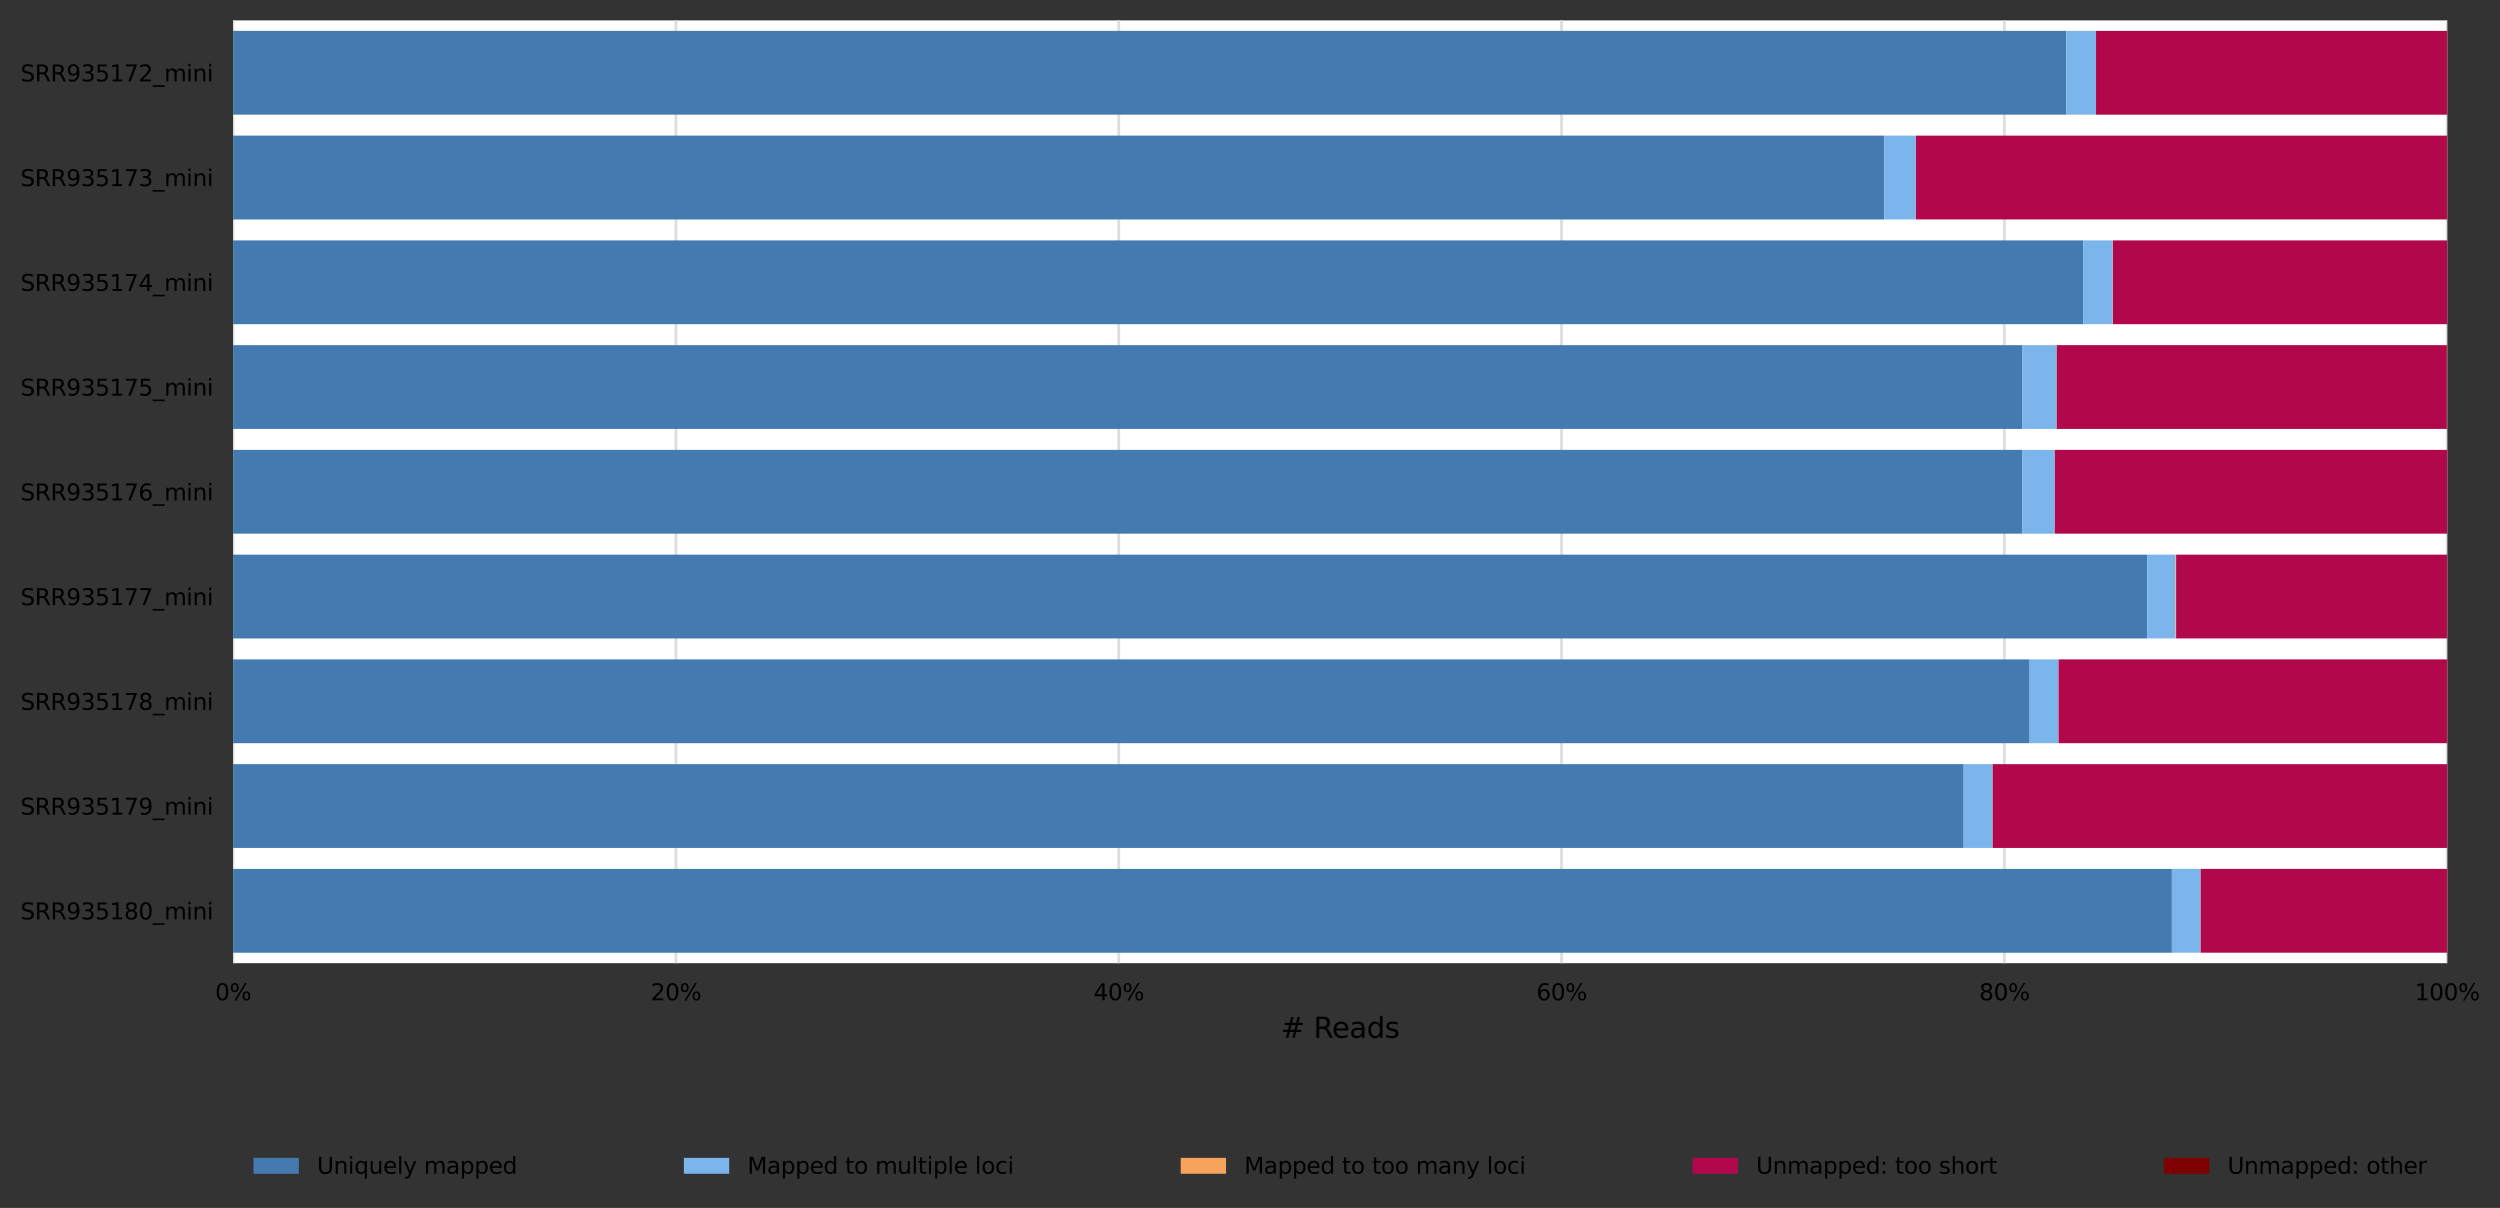<?xml version="1.0" encoding="utf-8" standalone="no"?>
<!DOCTYPE svg PUBLIC "-//W3C//DTD SVG 1.1//EN"
  "http://www.w3.org/Graphics/SVG/1.1/DTD/svg11.dtd">
<svg xmlns:xlink="http://www.w3.org/1999/xlink" width="882.079pt" height="426.2pt" viewBox="0 0 882.079 426.2" xmlns="http://www.w3.org/2000/svg" version="1.1">
 <rect x="0" y="0" width="882.079" height="426.2" fill="#333333" stroke="none"/>
 <defs>
  <style type="text/css">*{stroke-linejoin: round; stroke-linecap: butt}</style>
 </defs>
 <g id="figure_1">
  <g id="axes_1">
   <g id="patch_1">
    <path d="M 82.244 339.84 
L 863.444 339.84 
L 863.444 7.2 
L 82.244 7.2 
z
" style="fill: #ffffff"/>
   </g>
   <g id="matplotlib.axis_1">
    <g id="xtick_1">
     <g id="line2d_1">
      <path d="M 82.244 339.84 
L 82.244 7.2 
" clip-path="url(#pdcb5423ed2)" style="fill: none; stroke: #dedede; stroke-linecap: square"/>
     </g>
     <g id="text_1">
      <!-- 0% -->
      <g transform="translate(75.898 352.919) scale(0.08 -0.08)">
       <defs>
        <path id="DejaVuSans-30" d="M 2034 4250 
Q 1547 4250 1301 3770 
Q 1056 3291 1056 2328 
Q 1056 1369 1301 889 
Q 1547 409 2034 409 
Q 2525 409 2770 889 
Q 3016 1369 3016 2328 
Q 3016 3291 2770 3770 
Q 2525 4250 2034 4250 
z
M 2034 4750 
Q 2819 4750 3233 4129 
Q 3647 3509 3647 2328 
Q 3647 1150 3233 529 
Q 2819 -91 2034 -91 
Q 1250 -91 836 529 
Q 422 1150 422 2328 
Q 422 3509 836 4129 
Q 1250 4750 2034 4750 
z
" transform="scale(0.016)"/>
        <path id="DejaVuSans-25" d="M 4653 2053 
Q 4381 2053 4226 1822 
Q 4072 1591 4072 1178 
Q 4072 772 4226 539 
Q 4381 306 4653 306 
Q 4919 306 5073 539 
Q 5228 772 5228 1178 
Q 5228 1588 5073 1820 
Q 4919 2053 4653 2053 
z
M 4653 2450 
Q 5147 2450 5437 2106 
Q 5728 1763 5728 1178 
Q 5728 594 5436 251 
Q 5144 -91 4653 -91 
Q 4153 -91 3862 251 
Q 3572 594 3572 1178 
Q 3572 1766 3864 2108 
Q 4156 2450 4653 2450 
z
M 1428 4353 
Q 1159 4353 1004 4120 
Q 850 3888 850 3481 
Q 850 3069 1003 2837 
Q 1156 2606 1428 2606 
Q 1700 2606 1854 2837 
Q 2009 3069 2009 3481 
Q 2009 3884 1853 4118 
Q 1697 4353 1428 4353 
z
M 4250 4750 
L 4750 4750 
L 1831 -91 
L 1331 -91 
L 4250 4750 
z
M 1428 4750 
Q 1922 4750 2215 4408 
Q 2509 4066 2509 3481 
Q 2509 2891 2217 2550 
Q 1925 2209 1428 2209 
Q 931 2209 642 2551 
Q 353 2894 353 3481 
Q 353 4063 643 4406 
Q 934 4750 1428 4750 
z
" transform="scale(0.016)"/>
       </defs>
       <use xlink:href="#DejaVuSans-30"/>
       <use xlink:href="#DejaVuSans-25" x="63.623"/>
      </g>
     </g>
    </g>
    <g id="xtick_2">
     <g id="line2d_2">
      <path d="M 238.484 339.84 
L 238.484 7.2 
" clip-path="url(#pdcb5423ed2)" style="fill: none; stroke: #dedede; stroke-linecap: square"/>
     </g>
     <g id="text_2">
      <!-- 20% -->
      <g transform="translate(229.593 352.919) scale(0.08 -0.08)">
       <defs>
        <path id="DejaVuSans-32" d="M 1228 531 
L 3431 531 
L 3431 0 
L 469 0 
L 469 531 
Q 828 903 1448 1529 
Q 2069 2156 2228 2338 
Q 2531 2678 2651 2914 
Q 2772 3150 2772 3378 
Q 2772 3750 2511 3984 
Q 2250 4219 1831 4219 
Q 1534 4219 1204 4116 
Q 875 4013 500 3803 
L 500 4441 
Q 881 4594 1212 4672 
Q 1544 4750 1819 4750 
Q 2544 4750 2975 4387 
Q 3406 4025 3406 3419 
Q 3406 3131 3298 2873 
Q 3191 2616 2906 2266 
Q 2828 2175 2409 1742 
Q 1991 1309 1228 531 
z
" transform="scale(0.016)"/>
       </defs>
       <use xlink:href="#DejaVuSans-32"/>
       <use xlink:href="#DejaVuSans-30" x="63.623"/>
       <use xlink:href="#DejaVuSans-25" x="127.246"/>
      </g>
     </g>
    </g>
    <g id="xtick_3">
     <g id="line2d_3">
      <path d="M 394.724 339.84 
L 394.724 7.2 
" clip-path="url(#pdcb5423ed2)" style="fill: none; stroke: #dedede; stroke-linecap: square"/>
     </g>
     <g id="text_3">
      <!-- 40% -->
      <g transform="translate(385.833 352.919) scale(0.08 -0.08)">
       <defs>
        <path id="DejaVuSans-34" d="M 2419 4116 
L 825 1625 
L 2419 1625 
L 2419 4116 
z
M 2253 4666 
L 3047 4666 
L 3047 1625 
L 3713 1625 
L 3713 1100 
L 3047 1100 
L 3047 0 
L 2419 0 
L 2419 1100 
L 313 1100 
L 313 1709 
L 2253 4666 
z
" transform="scale(0.016)"/>
       </defs>
       <use xlink:href="#DejaVuSans-34"/>
       <use xlink:href="#DejaVuSans-30" x="63.623"/>
       <use xlink:href="#DejaVuSans-25" x="127.246"/>
      </g>
     </g>
    </g>
    <g id="xtick_4">
     <g id="line2d_4">
      <path d="M 550.964 339.84 
L 550.964 7.2 
" clip-path="url(#pdcb5423ed2)" style="fill: none; stroke: #dedede; stroke-linecap: square"/>
     </g>
     <g id="text_4">
      <!-- 60% -->
      <g transform="translate(542.073 352.919) scale(0.08 -0.08)">
       <defs>
        <path id="DejaVuSans-36" d="M 2113 2584 
Q 1688 2584 1439 2293 
Q 1191 2003 1191 1497 
Q 1191 994 1439 701 
Q 1688 409 2113 409 
Q 2538 409 2786 701 
Q 3034 994 3034 1497 
Q 3034 2003 2786 2293 
Q 2538 2584 2113 2584 
z
M 3366 4563 
L 3366 3988 
Q 3128 4100 2886 4159 
Q 2644 4219 2406 4219 
Q 1781 4219 1451 3797 
Q 1122 3375 1075 2522 
Q 1259 2794 1537 2939 
Q 1816 3084 2150 3084 
Q 2853 3084 3261 2657 
Q 3669 2231 3669 1497 
Q 3669 778 3244 343 
Q 2819 -91 2113 -91 
Q 1303 -91 875 529 
Q 447 1150 447 2328 
Q 447 3434 972 4092 
Q 1497 4750 2381 4750 
Q 2619 4750 2861 4703 
Q 3103 4656 3366 4563 
z
" transform="scale(0.016)"/>
       </defs>
       <use xlink:href="#DejaVuSans-36"/>
       <use xlink:href="#DejaVuSans-30" x="63.623"/>
       <use xlink:href="#DejaVuSans-25" x="127.246"/>
      </g>
     </g>
    </g>
    <g id="xtick_5">
     <g id="line2d_5">
      <path d="M 707.204 339.84 
L 707.204 7.2 
" clip-path="url(#pdcb5423ed2)" style="fill: none; stroke: #dedede; stroke-linecap: square"/>
     </g>
     <g id="text_5">
      <!-- 80% -->
      <g transform="translate(698.313 352.919) scale(0.08 -0.08)">
       <defs>
        <path id="DejaVuSans-38" d="M 2034 2216 
Q 1584 2216 1326 1975 
Q 1069 1734 1069 1313 
Q 1069 891 1326 650 
Q 1584 409 2034 409 
Q 2484 409 2743 651 
Q 3003 894 3003 1313 
Q 3003 1734 2745 1975 
Q 2488 2216 2034 2216 
z
M 1403 2484 
Q 997 2584 770 2862 
Q 544 3141 544 3541 
Q 544 4100 942 4425 
Q 1341 4750 2034 4750 
Q 2731 4750 3128 4425 
Q 3525 4100 3525 3541 
Q 3525 3141 3298 2862 
Q 3072 2584 2669 2484 
Q 3125 2378 3379 2068 
Q 3634 1759 3634 1313 
Q 3634 634 3220 271 
Q 2806 -91 2034 -91 
Q 1263 -91 848 271 
Q 434 634 434 1313 
Q 434 1759 690 2068 
Q 947 2378 1403 2484 
z
M 1172 3481 
Q 1172 3119 1398 2916 
Q 1625 2713 2034 2713 
Q 2441 2713 2670 2916 
Q 2900 3119 2900 3481 
Q 2900 3844 2670 4047 
Q 2441 4250 2034 4250 
Q 1625 4250 1398 4047 
Q 1172 3844 1172 3481 
z
" transform="scale(0.016)"/>
       </defs>
       <use xlink:href="#DejaVuSans-38"/>
       <use xlink:href="#DejaVuSans-30" x="63.623"/>
       <use xlink:href="#DejaVuSans-25" x="127.246"/>
      </g>
     </g>
    </g>
    <g id="xtick_6">
     <g id="line2d_6">
      <path d="M 863.444 339.84 
L 863.444 7.2 
" clip-path="url(#pdcb5423ed2)" style="fill: none; stroke: #dedede; stroke-linecap: square"/>
     </g>
     <g id="text_6">
      <!-- 100% -->
      <g transform="translate(852.008 352.919) scale(0.08 -0.08)">
       <defs>
        <path id="DejaVuSans-31" d="M 794 531 
L 1825 531 
L 1825 4091 
L 703 3866 
L 703 4441 
L 1819 4666 
L 2450 4666 
L 2450 531 
L 3481 531 
L 3481 0 
L 794 0 
L 794 531 
z
" transform="scale(0.016)"/>
       </defs>
       <use xlink:href="#DejaVuSans-31"/>
       <use xlink:href="#DejaVuSans-30" x="63.623"/>
       <use xlink:href="#DejaVuSans-30" x="127.246"/>
       <use xlink:href="#DejaVuSans-25" x="190.869"/>
      </g>
     </g>
    </g>
    <g id="text_7">
     <!-- # Reads -->
     <g transform="translate(451.896 366.181) scale(0.1 -0.1)">
      <defs>
       <path id="DejaVuSans-23" d="M 3272 2816 
L 2363 2816 
L 2100 1772 
L 3016 1772 
L 3272 2816 
z
M 2803 4594 
L 2478 3297 
L 3391 3297 
L 3719 4594 
L 4219 4594 
L 3897 3297 
L 4872 3297 
L 4872 2816 
L 3775 2816 
L 3519 1772 
L 4513 1772 
L 4513 1294 
L 3397 1294 
L 3072 0 
L 2572 0 
L 2894 1294 
L 1978 1294 
L 1656 0 
L 1153 0 
L 1478 1294 
L 494 1294 
L 494 1772 
L 1594 1772 
L 1856 2816 
L 850 2816 
L 850 3297 
L 1978 3297 
L 2297 4594 
L 2803 4594 
z
" transform="scale(0.016)"/>
       <path id="DejaVuSans-20" transform="scale(0.016)"/>
       <path id="DejaVuSans-52" d="M 2841 2188 
Q 3044 2119 3236 1894 
Q 3428 1669 3622 1275 
L 4263 0 
L 3584 0 
L 2988 1197 
Q 2756 1666 2539 1819 
Q 2322 1972 1947 1972 
L 1259 1972 
L 1259 0 
L 628 0 
L 628 4666 
L 2053 4666 
Q 2853 4666 3247 4331 
Q 3641 3997 3641 3322 
Q 3641 2881 3436 2590 
Q 3231 2300 2841 2188 
z
M 1259 4147 
L 1259 2491 
L 2053 2491 
Q 2509 2491 2742 2702 
Q 2975 2913 2975 3322 
Q 2975 3731 2742 3939 
Q 2509 4147 2053 4147 
L 1259 4147 
z
" transform="scale(0.016)"/>
       <path id="DejaVuSans-65" d="M 3597 1894 
L 3597 1613 
L 953 1613 
Q 991 1019 1311 708 
Q 1631 397 2203 397 
Q 2534 397 2845 478 
Q 3156 559 3463 722 
L 3463 178 
Q 3153 47 2828 -22 
Q 2503 -91 2169 -91 
Q 1331 -91 842 396 
Q 353 884 353 1716 
Q 353 2575 817 3079 
Q 1281 3584 2069 3584 
Q 2775 3584 3186 3129 
Q 3597 2675 3597 1894 
z
M 3022 2063 
Q 3016 2534 2758 2815 
Q 2500 3097 2075 3097 
Q 1594 3097 1305 2825 
Q 1016 2553 972 2059 
L 3022 2063 
z
" transform="scale(0.016)"/>
       <path id="DejaVuSans-61" d="M 2194 1759 
Q 1497 1759 1228 1600 
Q 959 1441 959 1056 
Q 959 750 1161 570 
Q 1363 391 1709 391 
Q 2188 391 2477 730 
Q 2766 1069 2766 1631 
L 2766 1759 
L 2194 1759 
z
M 3341 1997 
L 3341 0 
L 2766 0 
L 2766 531 
Q 2569 213 2275 61 
Q 1981 -91 1556 -91 
Q 1019 -91 701 211 
Q 384 513 384 1019 
Q 384 1609 779 1909 
Q 1175 2209 1959 2209 
L 2766 2209 
L 2766 2266 
Q 2766 2663 2505 2880 
Q 2244 3097 1772 3097 
Q 1472 3097 1187 3025 
Q 903 2953 641 2809 
L 641 3341 
Q 956 3463 1253 3523 
Q 1550 3584 1831 3584 
Q 2591 3584 2966 3190 
Q 3341 2797 3341 1997 
z
" transform="scale(0.016)"/>
       <path id="DejaVuSans-64" d="M 2906 2969 
L 2906 4863 
L 3481 4863 
L 3481 0 
L 2906 0 
L 2906 525 
Q 2725 213 2448 61 
Q 2172 -91 1784 -91 
Q 1150 -91 751 415 
Q 353 922 353 1747 
Q 353 2572 751 3078 
Q 1150 3584 1784 3584 
Q 2172 3584 2448 3432 
Q 2725 3281 2906 2969 
z
M 947 1747 
Q 947 1113 1208 752 
Q 1469 391 1925 391 
Q 2381 391 2643 752 
Q 2906 1113 2906 1747 
Q 2906 2381 2643 2742 
Q 2381 3103 1925 3103 
Q 1469 3103 1208 2742 
Q 947 2381 947 1747 
z
" transform="scale(0.016)"/>
       <path id="DejaVuSans-73" d="M 2834 3397 
L 2834 2853 
Q 2591 2978 2328 3040 
Q 2066 3103 1784 3103 
Q 1356 3103 1142 2972 
Q 928 2841 928 2578 
Q 928 2378 1081 2264 
Q 1234 2150 1697 2047 
L 1894 2003 
Q 2506 1872 2764 1633 
Q 3022 1394 3022 966 
Q 3022 478 2636 193 
Q 2250 -91 1575 -91 
Q 1294 -91 989 -36 
Q 684 19 347 128 
L 347 722 
Q 666 556 975 473 
Q 1284 391 1588 391 
Q 1994 391 2212 530 
Q 2431 669 2431 922 
Q 2431 1156 2273 1281 
Q 2116 1406 1581 1522 
L 1381 1569 
Q 847 1681 609 1914 
Q 372 2147 372 2553 
Q 372 3047 722 3315 
Q 1072 3584 1716 3584 
Q 2034 3584 2315 3537 
Q 2597 3491 2834 3397 
z
" transform="scale(0.016)"/>
      </defs>
      <use xlink:href="#DejaVuSans-23"/>
      <use xlink:href="#DejaVuSans-20" x="83.789"/>
      <use xlink:href="#DejaVuSans-52" x="115.576"/>
      <use xlink:href="#DejaVuSans-65" x="180.559"/>
      <use xlink:href="#DejaVuSans-61" x="242.082"/>
      <use xlink:href="#DejaVuSans-64" x="303.361"/>
      <use xlink:href="#DejaVuSans-73" x="366.838"/>
     </g>
    </g>
   </g>
   <g id="matplotlib.axis_2">
    <g id="ytick_1">
     <g id="text_8">
      <!-- SRR935172_mini -->
      <g transform="translate(7.2 28.719) scale(0.08 -0.08)">
       <defs>
        <path id="DejaVuSans-53" d="M 3425 4513 
L 3425 3897 
Q 3066 4069 2747 4153 
Q 2428 4238 2131 4238 
Q 1616 4238 1336 4038 
Q 1056 3838 1056 3469 
Q 1056 3159 1242 3001 
Q 1428 2844 1947 2747 
L 2328 2669 
Q 3034 2534 3370 2195 
Q 3706 1856 3706 1288 
Q 3706 609 3251 259 
Q 2797 -91 1919 -91 
Q 1588 -91 1214 -16 
Q 841 59 441 206 
L 441 856 
Q 825 641 1194 531 
Q 1563 422 1919 422 
Q 2459 422 2753 634 
Q 3047 847 3047 1241 
Q 3047 1584 2836 1778 
Q 2625 1972 2144 2069 
L 1759 2144 
Q 1053 2284 737 2584 
Q 422 2884 422 3419 
Q 422 4038 858 4394 
Q 1294 4750 2059 4750 
Q 2388 4750 2728 4690 
Q 3069 4631 3425 4513 
z
" transform="scale(0.016)"/>
        <path id="DejaVuSans-39" d="M 703 97 
L 703 672 
Q 941 559 1184 500 
Q 1428 441 1663 441 
Q 2288 441 2617 861 
Q 2947 1281 2994 2138 
Q 2813 1869 2534 1725 
Q 2256 1581 1919 1581 
Q 1219 1581 811 2004 
Q 403 2428 403 3163 
Q 403 3881 828 4315 
Q 1253 4750 1959 4750 
Q 2769 4750 3195 4129 
Q 3622 3509 3622 2328 
Q 3622 1225 3098 567 
Q 2575 -91 1691 -91 
Q 1453 -91 1209 -44 
Q 966 3 703 97 
z
M 1959 2075 
Q 2384 2075 2632 2365 
Q 2881 2656 2881 3163 
Q 2881 3666 2632 3958 
Q 2384 4250 1959 4250 
Q 1534 4250 1286 3958 
Q 1038 3666 1038 3163 
Q 1038 2656 1286 2365 
Q 1534 2075 1959 2075 
z
" transform="scale(0.016)"/>
        <path id="DejaVuSans-33" d="M 2597 2516 
Q 3050 2419 3304 2112 
Q 3559 1806 3559 1356 
Q 3559 666 3084 287 
Q 2609 -91 1734 -91 
Q 1441 -91 1130 -33 
Q 819 25 488 141 
L 488 750 
Q 750 597 1062 519 
Q 1375 441 1716 441 
Q 2309 441 2620 675 
Q 2931 909 2931 1356 
Q 2931 1769 2642 2001 
Q 2353 2234 1838 2234 
L 1294 2234 
L 1294 2753 
L 1863 2753 
Q 2328 2753 2575 2939 
Q 2822 3125 2822 3475 
Q 2822 3834 2567 4026 
Q 2313 4219 1838 4219 
Q 1578 4219 1281 4162 
Q 984 4106 628 3988 
L 628 4550 
Q 988 4650 1302 4700 
Q 1616 4750 1894 4750 
Q 2613 4750 3031 4423 
Q 3450 4097 3450 3541 
Q 3450 3153 3228 2886 
Q 3006 2619 2597 2516 
z
" transform="scale(0.016)"/>
        <path id="DejaVuSans-35" d="M 691 4666 
L 3169 4666 
L 3169 4134 
L 1269 4134 
L 1269 2991 
Q 1406 3038 1543 3061 
Q 1681 3084 1819 3084 
Q 2600 3084 3056 2656 
Q 3513 2228 3513 1497 
Q 3513 744 3044 326 
Q 2575 -91 1722 -91 
Q 1428 -91 1123 -41 
Q 819 9 494 109 
L 494 744 
Q 775 591 1075 516 
Q 1375 441 1709 441 
Q 2250 441 2565 725 
Q 2881 1009 2881 1497 
Q 2881 1984 2565 2268 
Q 2250 2553 1709 2553 
Q 1456 2553 1204 2497 
Q 953 2441 691 2322 
L 691 4666 
z
" transform="scale(0.016)"/>
        <path id="DejaVuSans-37" d="M 525 4666 
L 3525 4666 
L 3525 4397 
L 1831 0 
L 1172 0 
L 2766 4134 
L 525 4134 
L 525 4666 
z
" transform="scale(0.016)"/>
        <path id="DejaVuSans-5f" d="M 3263 -1063 
L 3263 -1509 
L -63 -1509 
L -63 -1063 
L 3263 -1063 
z
" transform="scale(0.016)"/>
        <path id="DejaVuSans-6d" d="M 3328 2828 
Q 3544 3216 3844 3400 
Q 4144 3584 4550 3584 
Q 5097 3584 5394 3201 
Q 5691 2819 5691 2113 
L 5691 0 
L 5113 0 
L 5113 2094 
Q 5113 2597 4934 2840 
Q 4756 3084 4391 3084 
Q 3944 3084 3684 2787 
Q 3425 2491 3425 1978 
L 3425 0 
L 2847 0 
L 2847 2094 
Q 2847 2600 2669 2842 
Q 2491 3084 2119 3084 
Q 1678 3084 1418 2786 
Q 1159 2488 1159 1978 
L 1159 0 
L 581 0 
L 581 3500 
L 1159 3500 
L 1159 2956 
Q 1356 3278 1631 3431 
Q 1906 3584 2284 3584 
Q 2666 3584 2933 3390 
Q 3200 3197 3328 2828 
z
" transform="scale(0.016)"/>
        <path id="DejaVuSans-69" d="M 603 3500 
L 1178 3500 
L 1178 0 
L 603 0 
L 603 3500 
z
M 603 4863 
L 1178 4863 
L 1178 4134 
L 603 4134 
L 603 4863 
z
" transform="scale(0.016)"/>
        <path id="DejaVuSans-6e" d="M 3513 2113 
L 3513 0 
L 2938 0 
L 2938 2094 
Q 2938 2591 2744 2837 
Q 2550 3084 2163 3084 
Q 1697 3084 1428 2787 
Q 1159 2491 1159 1978 
L 1159 0 
L 581 0 
L 581 3500 
L 1159 3500 
L 1159 2956 
Q 1366 3272 1645 3428 
Q 1925 3584 2291 3584 
Q 2894 3584 3203 3211 
Q 3513 2838 3513 2113 
z
" transform="scale(0.016)"/>
       </defs>
       <use xlink:href="#DejaVuSans-53"/>
       <use xlink:href="#DejaVuSans-52" x="63.477"/>
       <use xlink:href="#DejaVuSans-52" x="132.959"/>
       <use xlink:href="#DejaVuSans-39" x="202.441"/>
       <use xlink:href="#DejaVuSans-33" x="266.064"/>
       <use xlink:href="#DejaVuSans-35" x="329.688"/>
       <use xlink:href="#DejaVuSans-31" x="393.311"/>
       <use xlink:href="#DejaVuSans-37" x="456.934"/>
       <use xlink:href="#DejaVuSans-32" x="520.557"/>
       <use xlink:href="#DejaVuSans-5f" x="584.18"/>
       <use xlink:href="#DejaVuSans-6d" x="634.18"/>
       <use xlink:href="#DejaVuSans-69" x="731.592"/>
       <use xlink:href="#DejaVuSans-6e" x="759.375"/>
       <use xlink:href="#DejaVuSans-69" x="822.754"/>
      </g>
     </g>
    </g>
    <g id="ytick_2">
     <g id="text_9">
      <!-- SRR935173_mini -->
      <g transform="translate(7.2 65.679) scale(0.08 -0.08)">
       <use xlink:href="#DejaVuSans-53"/>
       <use xlink:href="#DejaVuSans-52" x="63.477"/>
       <use xlink:href="#DejaVuSans-52" x="132.959"/>
       <use xlink:href="#DejaVuSans-39" x="202.441"/>
       <use xlink:href="#DejaVuSans-33" x="266.064"/>
       <use xlink:href="#DejaVuSans-35" x="329.688"/>
       <use xlink:href="#DejaVuSans-31" x="393.311"/>
       <use xlink:href="#DejaVuSans-37" x="456.934"/>
       <use xlink:href="#DejaVuSans-33" x="520.557"/>
       <use xlink:href="#DejaVuSans-5f" x="584.18"/>
       <use xlink:href="#DejaVuSans-6d" x="634.18"/>
       <use xlink:href="#DejaVuSans-69" x="731.592"/>
       <use xlink:href="#DejaVuSans-6e" x="759.375"/>
       <use xlink:href="#DejaVuSans-69" x="822.754"/>
      </g>
     </g>
    </g>
    <g id="ytick_3">
     <g id="text_10">
      <!-- SRR935174_mini -->
      <g transform="translate(7.2 102.639) scale(0.08 -0.08)">
       <use xlink:href="#DejaVuSans-53"/>
       <use xlink:href="#DejaVuSans-52" x="63.477"/>
       <use xlink:href="#DejaVuSans-52" x="132.959"/>
       <use xlink:href="#DejaVuSans-39" x="202.441"/>
       <use xlink:href="#DejaVuSans-33" x="266.064"/>
       <use xlink:href="#DejaVuSans-35" x="329.688"/>
       <use xlink:href="#DejaVuSans-31" x="393.311"/>
       <use xlink:href="#DejaVuSans-37" x="456.934"/>
       <use xlink:href="#DejaVuSans-34" x="520.557"/>
       <use xlink:href="#DejaVuSans-5f" x="584.18"/>
       <use xlink:href="#DejaVuSans-6d" x="634.18"/>
       <use xlink:href="#DejaVuSans-69" x="731.592"/>
       <use xlink:href="#DejaVuSans-6e" x="759.375"/>
       <use xlink:href="#DejaVuSans-69" x="822.754"/>
      </g>
     </g>
    </g>
    <g id="ytick_4">
     <g id="text_11">
      <!-- SRR935175_mini -->
      <g transform="translate(7.2 139.599) scale(0.08 -0.08)">
       <use xlink:href="#DejaVuSans-53"/>
       <use xlink:href="#DejaVuSans-52" x="63.477"/>
       <use xlink:href="#DejaVuSans-52" x="132.959"/>
       <use xlink:href="#DejaVuSans-39" x="202.441"/>
       <use xlink:href="#DejaVuSans-33" x="266.064"/>
       <use xlink:href="#DejaVuSans-35" x="329.688"/>
       <use xlink:href="#DejaVuSans-31" x="393.311"/>
       <use xlink:href="#DejaVuSans-37" x="456.934"/>
       <use xlink:href="#DejaVuSans-35" x="520.557"/>
       <use xlink:href="#DejaVuSans-5f" x="584.18"/>
       <use xlink:href="#DejaVuSans-6d" x="634.18"/>
       <use xlink:href="#DejaVuSans-69" x="731.592"/>
       <use xlink:href="#DejaVuSans-6e" x="759.375"/>
       <use xlink:href="#DejaVuSans-69" x="822.754"/>
      </g>
     </g>
    </g>
    <g id="ytick_5">
     <g id="text_12">
      <!-- SRR935176_mini -->
      <g transform="translate(7.2 176.559) scale(0.08 -0.08)">
       <use xlink:href="#DejaVuSans-53"/>
       <use xlink:href="#DejaVuSans-52" x="63.477"/>
       <use xlink:href="#DejaVuSans-52" x="132.959"/>
       <use xlink:href="#DejaVuSans-39" x="202.441"/>
       <use xlink:href="#DejaVuSans-33" x="266.064"/>
       <use xlink:href="#DejaVuSans-35" x="329.688"/>
       <use xlink:href="#DejaVuSans-31" x="393.311"/>
       <use xlink:href="#DejaVuSans-37" x="456.934"/>
       <use xlink:href="#DejaVuSans-36" x="520.557"/>
       <use xlink:href="#DejaVuSans-5f" x="584.18"/>
       <use xlink:href="#DejaVuSans-6d" x="634.18"/>
       <use xlink:href="#DejaVuSans-69" x="731.592"/>
       <use xlink:href="#DejaVuSans-6e" x="759.375"/>
       <use xlink:href="#DejaVuSans-69" x="822.754"/>
      </g>
     </g>
    </g>
    <g id="ytick_6">
     <g id="text_13">
      <!-- SRR935177_mini -->
      <g transform="translate(7.2 213.519) scale(0.08 -0.08)">
       <use xlink:href="#DejaVuSans-53"/>
       <use xlink:href="#DejaVuSans-52" x="63.477"/>
       <use xlink:href="#DejaVuSans-52" x="132.959"/>
       <use xlink:href="#DejaVuSans-39" x="202.441"/>
       <use xlink:href="#DejaVuSans-33" x="266.064"/>
       <use xlink:href="#DejaVuSans-35" x="329.688"/>
       <use xlink:href="#DejaVuSans-31" x="393.311"/>
       <use xlink:href="#DejaVuSans-37" x="456.934"/>
       <use xlink:href="#DejaVuSans-37" x="520.557"/>
       <use xlink:href="#DejaVuSans-5f" x="584.18"/>
       <use xlink:href="#DejaVuSans-6d" x="634.18"/>
       <use xlink:href="#DejaVuSans-69" x="731.592"/>
       <use xlink:href="#DejaVuSans-6e" x="759.375"/>
       <use xlink:href="#DejaVuSans-69" x="822.754"/>
      </g>
     </g>
    </g>
    <g id="ytick_7">
     <g id="text_14">
      <!-- SRR935178_mini -->
      <g transform="translate(7.2 250.479) scale(0.08 -0.08)">
       <use xlink:href="#DejaVuSans-53"/>
       <use xlink:href="#DejaVuSans-52" x="63.477"/>
       <use xlink:href="#DejaVuSans-52" x="132.959"/>
       <use xlink:href="#DejaVuSans-39" x="202.441"/>
       <use xlink:href="#DejaVuSans-33" x="266.064"/>
       <use xlink:href="#DejaVuSans-35" x="329.688"/>
       <use xlink:href="#DejaVuSans-31" x="393.311"/>
       <use xlink:href="#DejaVuSans-37" x="456.934"/>
       <use xlink:href="#DejaVuSans-38" x="520.557"/>
       <use xlink:href="#DejaVuSans-5f" x="584.18"/>
       <use xlink:href="#DejaVuSans-6d" x="634.18"/>
       <use xlink:href="#DejaVuSans-69" x="731.592"/>
       <use xlink:href="#DejaVuSans-6e" x="759.375"/>
       <use xlink:href="#DejaVuSans-69" x="822.754"/>
      </g>
     </g>
    </g>
    <g id="ytick_8">
     <g id="text_15">
      <!-- SRR935179_mini -->
      <g transform="translate(7.2 287.439) scale(0.08 -0.08)">
       <use xlink:href="#DejaVuSans-53"/>
       <use xlink:href="#DejaVuSans-52" x="63.477"/>
       <use xlink:href="#DejaVuSans-52" x="132.959"/>
       <use xlink:href="#DejaVuSans-39" x="202.441"/>
       <use xlink:href="#DejaVuSans-33" x="266.064"/>
       <use xlink:href="#DejaVuSans-35" x="329.688"/>
       <use xlink:href="#DejaVuSans-31" x="393.311"/>
       <use xlink:href="#DejaVuSans-37" x="456.934"/>
       <use xlink:href="#DejaVuSans-39" x="520.557"/>
       <use xlink:href="#DejaVuSans-5f" x="584.18"/>
       <use xlink:href="#DejaVuSans-6d" x="634.18"/>
       <use xlink:href="#DejaVuSans-69" x="731.592"/>
       <use xlink:href="#DejaVuSans-6e" x="759.375"/>
       <use xlink:href="#DejaVuSans-69" x="822.754"/>
      </g>
     </g>
    </g>
    <g id="ytick_9">
     <g id="text_16">
      <!-- SRR935180_mini -->
      <g transform="translate(7.2 324.399) scale(0.08 -0.08)">
       <use xlink:href="#DejaVuSans-53"/>
       <use xlink:href="#DejaVuSans-52" x="63.477"/>
       <use xlink:href="#DejaVuSans-52" x="132.959"/>
       <use xlink:href="#DejaVuSans-39" x="202.441"/>
       <use xlink:href="#DejaVuSans-33" x="266.064"/>
       <use xlink:href="#DejaVuSans-35" x="329.688"/>
       <use xlink:href="#DejaVuSans-31" x="393.311"/>
       <use xlink:href="#DejaVuSans-38" x="456.934"/>
       <use xlink:href="#DejaVuSans-30" x="520.557"/>
       <use xlink:href="#DejaVuSans-5f" x="584.18"/>
       <use xlink:href="#DejaVuSans-6d" x="634.18"/>
       <use xlink:href="#DejaVuSans-69" x="731.592"/>
       <use xlink:href="#DejaVuSans-6e" x="759.375"/>
       <use xlink:href="#DejaVuSans-69" x="822.754"/>
      </g>
     </g>
    </g>
   </g>
   <g id="patch_2">
    <path d="M 82.244 10.896 
L 729.076 10.896 
L 729.076 40.464 
L 82.244 40.464 
z
" clip-path="url(#pdcb5423ed2)" style="fill: #437bb1"/>
   </g>
   <g id="patch_3">
    <path d="M 82.244 47.856 
L 664.884 47.856 
L 664.884 77.424 
L 82.244 77.424 
z
" clip-path="url(#pdcb5423ed2)" style="fill: #437bb1"/>
   </g>
   <g id="patch_4">
    <path d="M 82.244 84.816 
L 734.993 84.816 
L 734.993 114.384 
L 82.244 114.384 
z
" clip-path="url(#pdcb5423ed2)" style="fill: #437bb1"/>
   </g>
   <g id="patch_5">
    <path d="M 82.244 121.776 
L 713.595 121.776 
L 713.595 151.344 
L 82.244 151.344 
z
" clip-path="url(#pdcb5423ed2)" style="fill: #437bb1"/>
   </g>
   <g id="patch_6">
    <path d="M 82.244 158.736 
L 713.593 158.736 
L 713.593 188.304 
L 82.244 188.304 
z
" clip-path="url(#pdcb5423ed2)" style="fill: #437bb1"/>
   </g>
   <g id="patch_7">
    <path d="M 82.244 195.696 
L 757.584 195.696 
L 757.584 225.264 
L 82.244 225.264 
z
" clip-path="url(#pdcb5423ed2)" style="fill: #437bb1"/>
   </g>
   <g id="patch_8">
    <path d="M 82.244 232.656 
L 716.122 232.656 
L 716.122 262.224 
L 82.244 262.224 
z
" clip-path="url(#pdcb5423ed2)" style="fill: #437bb1"/>
   </g>
   <g id="patch_9">
    <path d="M 82.244 269.616 
L 692.853 269.616 
L 692.853 299.184 
L 82.244 299.184 
z
" clip-path="url(#pdcb5423ed2)" style="fill: #437bb1"/>
   </g>
   <g id="patch_10">
    <path d="M 82.244 306.576 
L 766.31 306.576 
L 766.31 336.144 
L 82.244 336.144 
z
" clip-path="url(#pdcb5423ed2)" style="fill: #437bb1"/>
   </g>
   <g id="patch_11">
    <path d="M 729.076 10.896 
L 739.545 10.896 
L 739.545 40.464 
L 729.076 40.464 
z
" clip-path="url(#pdcb5423ed2)" style="fill: #7cb5ec"/>
   </g>
   <g id="patch_12">
    <path d="M 664.884 47.856 
L 675.968 47.856 
L 675.968 77.424 
L 664.884 77.424 
z
" clip-path="url(#pdcb5423ed2)" style="fill: #7cb5ec"/>
   </g>
   <g id="patch_13">
    <path d="M 734.993 84.816 
L 745.423 84.816 
L 745.423 114.384 
L 734.993 114.384 
z
" clip-path="url(#pdcb5423ed2)" style="fill: #7cb5ec"/>
   </g>
   <g id="patch_14">
    <path d="M 713.595 121.776 
L 725.66 121.776 
L 725.66 151.344 
L 713.595 151.344 
z
" clip-path="url(#pdcb5423ed2)" style="fill: #7cb5ec"/>
   </g>
   <g id="patch_15">
    <path d="M 713.593 158.736 
L 724.97 158.736 
L 724.97 188.304 
L 713.593 188.304 
z
" clip-path="url(#pdcb5423ed2)" style="fill: #7cb5ec"/>
   </g>
   <g id="patch_16">
    <path d="M 757.584 195.696 
L 767.623 195.696 
L 767.623 225.264 
L 757.584 225.264 
z
" clip-path="url(#pdcb5423ed2)" style="fill: #7cb5ec"/>
   </g>
   <g id="patch_17">
    <path d="M 716.122 232.656 
L 726.254 232.656 
L 726.254 262.224 
L 716.122 262.224 
z
" clip-path="url(#pdcb5423ed2)" style="fill: #7cb5ec"/>
   </g>
   <g id="patch_18">
    <path d="M 692.853 269.616 
L 703.055 269.616 
L 703.055 299.184 
L 692.853 299.184 
z
" clip-path="url(#pdcb5423ed2)" style="fill: #7cb5ec"/>
   </g>
   <g id="patch_19">
    <path d="M 766.31 306.576 
L 776.43 306.576 
L 776.43 336.144 
L 766.31 336.144 
z
" clip-path="url(#pdcb5423ed2)" style="fill: #7cb5ec"/>
   </g>
   <g id="patch_20">
    <path d="M 739.545 10.896 
L 739.545 10.896 
L 739.545 40.464 
L 739.545 40.464 
z
" clip-path="url(#pdcb5423ed2)" style="fill: #f7a35c"/>
   </g>
   <g id="patch_21">
    <path d="M 675.968 47.856 
L 675.999 47.856 
L 675.999 77.424 
L 675.968 77.424 
z
" clip-path="url(#pdcb5423ed2)" style="fill: #f7a35c"/>
   </g>
   <g id="patch_22">
    <path d="M 745.423 84.816 
L 745.49 84.816 
L 745.49 114.384 
L 745.423 114.384 
z
" clip-path="url(#pdcb5423ed2)" style="fill: #f7a35c"/>
   </g>
   <g id="patch_23">
    <path d="M 725.66 121.776 
L 725.687 121.776 
L 725.687 151.344 
L 725.66 151.344 
z
" clip-path="url(#pdcb5423ed2)" style="fill: #f7a35c"/>
   </g>
   <g id="patch_24">
    <path d="M 724.97 158.736 
L 724.999 158.736 
L 724.999 188.304 
L 724.97 188.304 
z
" clip-path="url(#pdcb5423ed2)" style="fill: #f7a35c"/>
   </g>
   <g id="patch_25">
    <path d="M 767.623 195.696 
L 767.805 195.696 
L 767.805 225.264 
L 767.623 225.264 
z
" clip-path="url(#pdcb5423ed2)" style="fill: #f7a35c"/>
   </g>
   <g id="patch_26">
    <path d="M 726.254 232.656 
L 726.319 232.656 
L 726.319 262.224 
L 726.254 262.224 
z
" clip-path="url(#pdcb5423ed2)" style="fill: #f7a35c"/>
   </g>
   <g id="patch_27">
    <path d="M 703.055 269.616 
L 703.079 269.616 
L 703.079 299.184 
L 703.055 299.184 
z
" clip-path="url(#pdcb5423ed2)" style="fill: #f7a35c"/>
   </g>
   <g id="patch_28">
    <path d="M 776.43 306.576 
L 776.46 306.576 
L 776.46 336.144 
L 776.43 336.144 
z
" clip-path="url(#pdcb5423ed2)" style="fill: #f7a35c"/>
   </g>
   <g id="patch_29">
    <path d="M 739.545 10.896 
L 863.357 10.896 
L 863.357 40.464 
L 739.545 40.464 
z
" clip-path="url(#pdcb5423ed2)" style="fill: #b1084c"/>
   </g>
   <g id="patch_30">
    <path d="M 675.999 47.856 
L 863.351 47.856 
L 863.351 77.424 
L 675.999 77.424 
z
" clip-path="url(#pdcb5423ed2)" style="fill: #b1084c"/>
   </g>
   <g id="patch_31">
    <path d="M 745.49 84.816 
L 863.376 84.816 
L 863.376 114.384 
L 745.49 114.384 
z
" clip-path="url(#pdcb5423ed2)" style="fill: #b1084c"/>
   </g>
   <g id="patch_32">
    <path d="M 725.687 121.776 
L 863.282 121.776 
L 863.282 151.344 
L 725.687 151.344 
z
" clip-path="url(#pdcb5423ed2)" style="fill: #b1084c"/>
   </g>
   <g id="patch_33">
    <path d="M 724.999 158.736 
L 863.444 158.736 
L 863.444 188.304 
L 724.999 188.304 
z
" clip-path="url(#pdcb5423ed2)" style="fill: #b1084c"/>
   </g>
   <g id="patch_34">
    <path d="M 767.805 195.696 
L 863.352 195.696 
L 863.352 225.264 
L 767.805 225.264 
z
" clip-path="url(#pdcb5423ed2)" style="fill: #b1084c"/>
   </g>
   <g id="patch_35">
    <path d="M 726.319 232.656 
L 863.357 232.656 
L 863.357 262.224 
L 726.319 262.224 
z
" clip-path="url(#pdcb5423ed2)" style="fill: #b1084c"/>
   </g>
   <g id="patch_36">
    <path d="M 703.079 269.616 
L 863.371 269.616 
L 863.371 299.184 
L 703.079 299.184 
z
" clip-path="url(#pdcb5423ed2)" style="fill: #b1084c"/>
   </g>
   <g id="patch_37">
    <path d="M 776.46 306.576 
L 863.353 306.576 
L 863.353 336.144 
L 776.46 336.144 
z
" clip-path="url(#pdcb5423ed2)" style="fill: #b1084c"/>
   </g>
   <g id="patch_38">
    <path d="M 863.357 10.896 
L 863.444 10.896 
L 863.444 40.464 
L 863.357 40.464 
z
" clip-path="url(#pdcb5423ed2)" style="fill: #7f0000"/>
   </g>
   <g id="patch_39">
    <path d="M 863.351 47.856 
L 863.444 47.856 
L 863.444 77.424 
L 863.351 77.424 
z
" clip-path="url(#pdcb5423ed2)" style="fill: #7f0000"/>
   </g>
   <g id="patch_40">
    <path d="M 863.376 84.816 
L 863.444 84.816 
L 863.444 114.384 
L 863.376 114.384 
z
" clip-path="url(#pdcb5423ed2)" style="fill: #7f0000"/>
   </g>
   <g id="patch_41">
    <path d="M 863.282 121.776 
L 863.444 121.776 
L 863.444 151.344 
L 863.282 151.344 
z
" clip-path="url(#pdcb5423ed2)" style="fill: #7f0000"/>
   </g>
   <g id="patch_42">
    <path d="M 863.444 158.736 
L 863.444 158.736 
L 863.444 188.304 
L 863.444 188.304 
z
" clip-path="url(#pdcb5423ed2)" style="fill: #7f0000"/>
   </g>
   <g id="patch_43">
    <path d="M 863.352 195.696 
L 863.444 195.696 
L 863.444 225.264 
L 863.352 225.264 
z
" clip-path="url(#pdcb5423ed2)" style="fill: #7f0000"/>
   </g>
   <g id="patch_44">
    <path d="M 863.357 232.656 
L 863.444 232.656 
L 863.444 262.224 
L 863.357 262.224 
z
" clip-path="url(#pdcb5423ed2)" style="fill: #7f0000"/>
   </g>
   <g id="patch_45">
    <path d="M 863.371 269.616 
L 863.444 269.616 
L 863.444 299.184 
L 863.371 299.184 
z
" clip-path="url(#pdcb5423ed2)" style="fill: #7f0000"/>
   </g>
   <g id="patch_46">
    <path d="M 863.353 306.576 
L 863.444 306.576 
L 863.444 336.144 
L 863.353 336.144 
z
" clip-path="url(#pdcb5423ed2)" style="fill: #7f0000"/>
   </g>
   <g id="text_17">
    <!-- STAR: Alignment Scores -->
    <g transform="translate(377.379 -20.52) scale(0.16 -0.16)">
     <defs>
      <path id="DejaVuSans-54" d="M -19 4666 
L 3928 4666 
L 3928 4134 
L 2272 4134 
L 2272 0 
L 1638 0 
L 1638 4134 
L -19 4134 
L -19 4666 
z
" transform="scale(0.016)"/>
      <path id="DejaVuSans-41" d="M 2188 4044 
L 1331 1722 
L 3047 1722 
L 2188 4044 
z
M 1831 4666 
L 2547 4666 
L 4325 0 
L 3669 0 
L 3244 1197 
L 1141 1197 
L 716 0 
L 50 0 
L 1831 4666 
z
" transform="scale(0.016)"/>
      <path id="DejaVuSans-3a" d="M 750 794 
L 1409 794 
L 1409 0 
L 750 0 
L 750 794 
z
M 750 3309 
L 1409 3309 
L 1409 2516 
L 750 2516 
L 750 3309 
z
" transform="scale(0.016)"/>
      <path id="DejaVuSans-6c" d="M 603 4863 
L 1178 4863 
L 1178 0 
L 603 0 
L 603 4863 
z
" transform="scale(0.016)"/>
      <path id="DejaVuSans-67" d="M 2906 1791 
Q 2906 2416 2648 2759 
Q 2391 3103 1925 3103 
Q 1463 3103 1205 2759 
Q 947 2416 947 1791 
Q 947 1169 1205 825 
Q 1463 481 1925 481 
Q 2391 481 2648 825 
Q 2906 1169 2906 1791 
z
M 3481 434 
Q 3481 -459 3084 -895 
Q 2688 -1331 1869 -1331 
Q 1566 -1331 1297 -1286 
Q 1028 -1241 775 -1147 
L 775 -588 
Q 1028 -725 1275 -790 
Q 1522 -856 1778 -856 
Q 2344 -856 2625 -561 
Q 2906 -266 2906 331 
L 2906 616 
Q 2728 306 2450 153 
Q 2172 0 1784 0 
Q 1141 0 747 490 
Q 353 981 353 1791 
Q 353 2603 747 3093 
Q 1141 3584 1784 3584 
Q 2172 3584 2450 3431 
Q 2728 3278 2906 2969 
L 2906 3500 
L 3481 3500 
L 3481 434 
z
" transform="scale(0.016)"/>
      <path id="DejaVuSans-74" d="M 1172 4494 
L 1172 3500 
L 2356 3500 
L 2356 3053 
L 1172 3053 
L 1172 1153 
Q 1172 725 1289 603 
Q 1406 481 1766 481 
L 2356 481 
L 2356 0 
L 1766 0 
Q 1100 0 847 248 
Q 594 497 594 1153 
L 594 3053 
L 172 3053 
L 172 3500 
L 594 3500 
L 594 4494 
L 1172 4494 
z
" transform="scale(0.016)"/>
      <path id="DejaVuSans-63" d="M 3122 3366 
L 3122 2828 
Q 2878 2963 2633 3030 
Q 2388 3097 2138 3097 
Q 1578 3097 1268 2742 
Q 959 2388 959 1747 
Q 959 1106 1268 751 
Q 1578 397 2138 397 
Q 2388 397 2633 464 
Q 2878 531 3122 666 
L 3122 134 
Q 2881 22 2623 -34 
Q 2366 -91 2075 -91 
Q 1284 -91 818 406 
Q 353 903 353 1747 
Q 353 2603 823 3093 
Q 1294 3584 2113 3584 
Q 2378 3584 2631 3529 
Q 2884 3475 3122 3366 
z
" transform="scale(0.016)"/>
      <path id="DejaVuSans-6f" d="M 1959 3097 
Q 1497 3097 1228 2736 
Q 959 2375 959 1747 
Q 959 1119 1226 758 
Q 1494 397 1959 397 
Q 2419 397 2687 759 
Q 2956 1122 2956 1747 
Q 2956 2369 2687 2733 
Q 2419 3097 1959 3097 
z
M 1959 3584 
Q 2709 3584 3137 3096 
Q 3566 2609 3566 1747 
Q 3566 888 3137 398 
Q 2709 -91 1959 -91 
Q 1206 -91 779 398 
Q 353 888 353 1747 
Q 353 2609 779 3096 
Q 1206 3584 1959 3584 
z
" transform="scale(0.016)"/>
      <path id="DejaVuSans-72" d="M 2631 2963 
Q 2534 3019 2420 3045 
Q 2306 3072 2169 3072 
Q 1681 3072 1420 2755 
Q 1159 2438 1159 1844 
L 1159 0 
L 581 0 
L 581 3500 
L 1159 3500 
L 1159 2956 
Q 1341 3275 1631 3429 
Q 1922 3584 2338 3584 
Q 2397 3584 2469 3576 
Q 2541 3569 2628 3553 
L 2631 2963 
z
" transform="scale(0.016)"/>
     </defs>
     <use xlink:href="#DejaVuSans-53"/>
     <use xlink:href="#DejaVuSans-54" x="63.477"/>
     <use xlink:href="#DejaVuSans-41" x="116.811"/>
     <use xlink:href="#DejaVuSans-52" x="185.219"/>
     <use xlink:href="#DejaVuSans-3a" x="251.576"/>
     <use xlink:href="#DejaVuSans-20" x="285.268"/>
     <use xlink:href="#DejaVuSans-41" x="317.055"/>
     <use xlink:href="#DejaVuSans-6c" x="385.463"/>
     <use xlink:href="#DejaVuSans-69" x="413.246"/>
     <use xlink:href="#DejaVuSans-67" x="441.029"/>
     <use xlink:href="#DejaVuSans-6e" x="504.506"/>
     <use xlink:href="#DejaVuSans-6d" x="567.885"/>
     <use xlink:href="#DejaVuSans-65" x="665.297"/>
     <use xlink:href="#DejaVuSans-6e" x="726.82"/>
     <use xlink:href="#DejaVuSans-74" x="790.199"/>
     <use xlink:href="#DejaVuSans-20" x="829.408"/>
     <use xlink:href="#DejaVuSans-53" x="861.195"/>
     <use xlink:href="#DejaVuSans-63" x="924.672"/>
     <use xlink:href="#DejaVuSans-6f" x="979.652"/>
     <use xlink:href="#DejaVuSans-72" x="1040.834"/>
     <use xlink:href="#DejaVuSans-65" x="1079.697"/>
     <use xlink:href="#DejaVuSans-73" x="1141.221"/>
    </g>
   </g>
   <g id="legend_1">
    <g id="patch_47">
     <path d="M 89.444 414.136 
L 105.444 414.136 
L 105.444 408.536 
L 89.444 408.536 
z
" style="fill: #437bb1"/>
    </g>
    <g id="text_18">
     <!-- Uniquely mapped -->
     <g transform="translate(111.844 414.136) scale(0.08 -0.08)">
      <defs>
       <path id="DejaVuSans-55" d="M 556 4666 
L 1191 4666 
L 1191 1831 
Q 1191 1081 1462 751 
Q 1734 422 2344 422 
Q 2950 422 3222 751 
Q 3494 1081 3494 1831 
L 3494 4666 
L 4128 4666 
L 4128 1753 
Q 4128 841 3676 375 
Q 3225 -91 2344 -91 
Q 1459 -91 1007 375 
Q 556 841 556 1753 
L 556 4666 
z
" transform="scale(0.016)"/>
       <path id="DejaVuSans-71" d="M 947 1747 
Q 947 1113 1208 752 
Q 1469 391 1925 391 
Q 2381 391 2643 752 
Q 2906 1113 2906 1747 
Q 2906 2381 2643 2742 
Q 2381 3103 1925 3103 
Q 1469 3103 1208 2742 
Q 947 2381 947 1747 
z
M 2906 525 
Q 2725 213 2448 61 
Q 2172 -91 1784 -91 
Q 1150 -91 751 415 
Q 353 922 353 1747 
Q 353 2572 751 3078 
Q 1150 3584 1784 3584 
Q 2172 3584 2448 3432 
Q 2725 3281 2906 2969 
L 2906 3500 
L 3481 3500 
L 3481 -1331 
L 2906 -1331 
L 2906 525 
z
" transform="scale(0.016)"/>
       <path id="DejaVuSans-75" d="M 544 1381 
L 544 3500 
L 1119 3500 
L 1119 1403 
Q 1119 906 1312 657 
Q 1506 409 1894 409 
Q 2359 409 2629 706 
Q 2900 1003 2900 1516 
L 2900 3500 
L 3475 3500 
L 3475 0 
L 2900 0 
L 2900 538 
Q 2691 219 2414 64 
Q 2138 -91 1772 -91 
Q 1169 -91 856 284 
Q 544 659 544 1381 
z
M 1991 3584 
L 1991 3584 
z
" transform="scale(0.016)"/>
       <path id="DejaVuSans-79" d="M 2059 -325 
Q 1816 -950 1584 -1140 
Q 1353 -1331 966 -1331 
L 506 -1331 
L 506 -850 
L 844 -850 
Q 1081 -850 1212 -737 
Q 1344 -625 1503 -206 
L 1606 56 
L 191 3500 
L 800 3500 
L 1894 763 
L 2988 3500 
L 3597 3500 
L 2059 -325 
z
" transform="scale(0.016)"/>
       <path id="DejaVuSans-70" d="M 1159 525 
L 1159 -1331 
L 581 -1331 
L 581 3500 
L 1159 3500 
L 1159 2969 
Q 1341 3281 1617 3432 
Q 1894 3584 2278 3584 
Q 2916 3584 3314 3078 
Q 3713 2572 3713 1747 
Q 3713 922 3314 415 
Q 2916 -91 2278 -91 
Q 1894 -91 1617 61 
Q 1341 213 1159 525 
z
M 3116 1747 
Q 3116 2381 2855 2742 
Q 2594 3103 2138 3103 
Q 1681 3103 1420 2742 
Q 1159 2381 1159 1747 
Q 1159 1113 1420 752 
Q 1681 391 2138 391 
Q 2594 391 2855 752 
Q 3116 1113 3116 1747 
z
" transform="scale(0.016)"/>
      </defs>
      <use xlink:href="#DejaVuSans-55"/>
      <use xlink:href="#DejaVuSans-6e" x="73.193"/>
      <use xlink:href="#DejaVuSans-69" x="136.572"/>
      <use xlink:href="#DejaVuSans-71" x="164.355"/>
      <use xlink:href="#DejaVuSans-75" x="227.832"/>
      <use xlink:href="#DejaVuSans-65" x="291.211"/>
      <use xlink:href="#DejaVuSans-6c" x="352.734"/>
      <use xlink:href="#DejaVuSans-79" x="380.518"/>
      <use xlink:href="#DejaVuSans-20" x="439.697"/>
      <use xlink:href="#DejaVuSans-6d" x="471.484"/>
      <use xlink:href="#DejaVuSans-61" x="568.896"/>
      <use xlink:href="#DejaVuSans-70" x="630.176"/>
      <use xlink:href="#DejaVuSans-70" x="693.652"/>
      <use xlink:href="#DejaVuSans-65" x="757.129"/>
      <use xlink:href="#DejaVuSans-64" x="818.652"/>
     </g>
    </g>
    <g id="patch_48">
     <path d="M 241.291 414.136 
L 257.291 414.136 
L 257.291 408.536 
L 241.291 408.536 
z
" style="fill: #7cb5ec"/>
    </g>
    <g id="text_19">
     <!-- Mapped to multiple loci -->
     <g transform="translate(263.691 414.136) scale(0.08 -0.08)">
      <defs>
       <path id="DejaVuSans-4d" d="M 628 4666 
L 1569 4666 
L 2759 1491 
L 3956 4666 
L 4897 4666 
L 4897 0 
L 4281 0 
L 4281 4097 
L 3078 897 
L 2444 897 
L 1241 4097 
L 1241 0 
L 628 0 
L 628 4666 
z
" transform="scale(0.016)"/>
      </defs>
      <use xlink:href="#DejaVuSans-4d"/>
      <use xlink:href="#DejaVuSans-61" x="86.279"/>
      <use xlink:href="#DejaVuSans-70" x="147.559"/>
      <use xlink:href="#DejaVuSans-70" x="211.035"/>
      <use xlink:href="#DejaVuSans-65" x="274.512"/>
      <use xlink:href="#DejaVuSans-64" x="336.035"/>
      <use xlink:href="#DejaVuSans-20" x="399.512"/>
      <use xlink:href="#DejaVuSans-74" x="431.299"/>
      <use xlink:href="#DejaVuSans-6f" x="470.508"/>
      <use xlink:href="#DejaVuSans-20" x="531.689"/>
      <use xlink:href="#DejaVuSans-6d" x="563.477"/>
      <use xlink:href="#DejaVuSans-75" x="660.889"/>
      <use xlink:href="#DejaVuSans-6c" x="724.268"/>
      <use xlink:href="#DejaVuSans-74" x="752.051"/>
      <use xlink:href="#DejaVuSans-69" x="791.26"/>
      <use xlink:href="#DejaVuSans-70" x="819.043"/>
      <use xlink:href="#DejaVuSans-6c" x="882.52"/>
      <use xlink:href="#DejaVuSans-65" x="910.303"/>
      <use xlink:href="#DejaVuSans-20" x="971.826"/>
      <use xlink:href="#DejaVuSans-6c" x="1003.613"/>
      <use xlink:href="#DejaVuSans-6f" x="1031.396"/>
      <use xlink:href="#DejaVuSans-63" x="1092.578"/>
      <use xlink:href="#DejaVuSans-69" x="1147.559"/>
     </g>
    </g>
    <g id="patch_49">
     <path d="M 416.594 414.136 
L 432.594 414.136 
L 432.594 408.536 
L 416.594 408.536 
z
" style="fill: #f7a35c"/>
    </g>
    <g id="text_20">
     <!-- Mapped to too many loci -->
     <g transform="translate(438.994 414.136) scale(0.08 -0.08)">
      <use xlink:href="#DejaVuSans-4d"/>
      <use xlink:href="#DejaVuSans-61" x="86.279"/>
      <use xlink:href="#DejaVuSans-70" x="147.559"/>
      <use xlink:href="#DejaVuSans-70" x="211.035"/>
      <use xlink:href="#DejaVuSans-65" x="274.512"/>
      <use xlink:href="#DejaVuSans-64" x="336.035"/>
      <use xlink:href="#DejaVuSans-20" x="399.512"/>
      <use xlink:href="#DejaVuSans-74" x="431.299"/>
      <use xlink:href="#DejaVuSans-6f" x="470.508"/>
      <use xlink:href="#DejaVuSans-20" x="531.689"/>
      <use xlink:href="#DejaVuSans-74" x="563.477"/>
      <use xlink:href="#DejaVuSans-6f" x="602.686"/>
      <use xlink:href="#DejaVuSans-6f" x="663.867"/>
      <use xlink:href="#DejaVuSans-20" x="725.049"/>
      <use xlink:href="#DejaVuSans-6d" x="756.836"/>
      <use xlink:href="#DejaVuSans-61" x="854.248"/>
      <use xlink:href="#DejaVuSans-6e" x="915.527"/>
      <use xlink:href="#DejaVuSans-79" x="978.906"/>
      <use xlink:href="#DejaVuSans-20" x="1038.086"/>
      <use xlink:href="#DejaVuSans-6c" x="1069.873"/>
      <use xlink:href="#DejaVuSans-6f" x="1097.656"/>
      <use xlink:href="#DejaVuSans-63" x="1158.838"/>
      <use xlink:href="#DejaVuSans-69" x="1213.818"/>
     </g>
    </g>
    <g id="patch_50">
     <path d="M 597.198 414.136 
L 613.198 414.136 
L 613.198 408.536 
L 597.198 408.536 
z
" style="fill: #b1084c"/>
    </g>
    <g id="text_21">
     <!-- Unmapped: too short -->
     <g transform="translate(619.598 414.136) scale(0.08 -0.08)">
      <defs>
       <path id="DejaVuSans-68" d="M 3513 2113 
L 3513 0 
L 2938 0 
L 2938 2094 
Q 2938 2591 2744 2837 
Q 2550 3084 2163 3084 
Q 1697 3084 1428 2787 
Q 1159 2491 1159 1978 
L 1159 0 
L 581 0 
L 581 4863 
L 1159 4863 
L 1159 2956 
Q 1366 3272 1645 3428 
Q 1925 3584 2291 3584 
Q 2894 3584 3203 3211 
Q 3513 2838 3513 2113 
z
" transform="scale(0.016)"/>
      </defs>
      <use xlink:href="#DejaVuSans-55"/>
      <use xlink:href="#DejaVuSans-6e" x="73.193"/>
      <use xlink:href="#DejaVuSans-6d" x="136.572"/>
      <use xlink:href="#DejaVuSans-61" x="233.984"/>
      <use xlink:href="#DejaVuSans-70" x="295.264"/>
      <use xlink:href="#DejaVuSans-70" x="358.74"/>
      <use xlink:href="#DejaVuSans-65" x="422.217"/>
      <use xlink:href="#DejaVuSans-64" x="483.74"/>
      <use xlink:href="#DejaVuSans-3a" x="547.217"/>
      <use xlink:href="#DejaVuSans-20" x="580.908"/>
      <use xlink:href="#DejaVuSans-74" x="612.695"/>
      <use xlink:href="#DejaVuSans-6f" x="651.904"/>
      <use xlink:href="#DejaVuSans-6f" x="713.086"/>
      <use xlink:href="#DejaVuSans-20" x="774.268"/>
      <use xlink:href="#DejaVuSans-73" x="806.055"/>
      <use xlink:href="#DejaVuSans-68" x="858.154"/>
      <use xlink:href="#DejaVuSans-6f" x="921.533"/>
      <use xlink:href="#DejaVuSans-72" x="982.715"/>
      <use xlink:href="#DejaVuSans-74" x="1023.828"/>
     </g>
    </g>
    <g id="patch_51">
     <path d="M 763.515 414.136 
L 779.515 414.136 
L 779.515 408.536 
L 763.515 408.536 
z
" style="fill: #7f0000"/>
    </g>
    <g id="text_22">
     <!-- Unmapped: other -->
     <g transform="translate(785.915 414.136) scale(0.08 -0.08)">
      <use xlink:href="#DejaVuSans-55"/>
      <use xlink:href="#DejaVuSans-6e" x="73.193"/>
      <use xlink:href="#DejaVuSans-6d" x="136.572"/>
      <use xlink:href="#DejaVuSans-61" x="233.984"/>
      <use xlink:href="#DejaVuSans-70" x="295.264"/>
      <use xlink:href="#DejaVuSans-70" x="358.74"/>
      <use xlink:href="#DejaVuSans-65" x="422.217"/>
      <use xlink:href="#DejaVuSans-64" x="483.74"/>
      <use xlink:href="#DejaVuSans-3a" x="547.217"/>
      <use xlink:href="#DejaVuSans-20" x="580.908"/>
      <use xlink:href="#DejaVuSans-6f" x="612.695"/>
      <use xlink:href="#DejaVuSans-74" x="673.877"/>
      <use xlink:href="#DejaVuSans-68" x="713.086"/>
      <use xlink:href="#DejaVuSans-65" x="776.465"/>
      <use xlink:href="#DejaVuSans-72" x="837.988"/>
     </g>
    </g>
   </g>
  </g>
 </g>
 <defs>
  <clipPath id="pdcb5423ed2">
   <rect x="82.244" y="7.2" width="781.2" height="332.64"/>
  </clipPath>
 </defs>
</svg>
